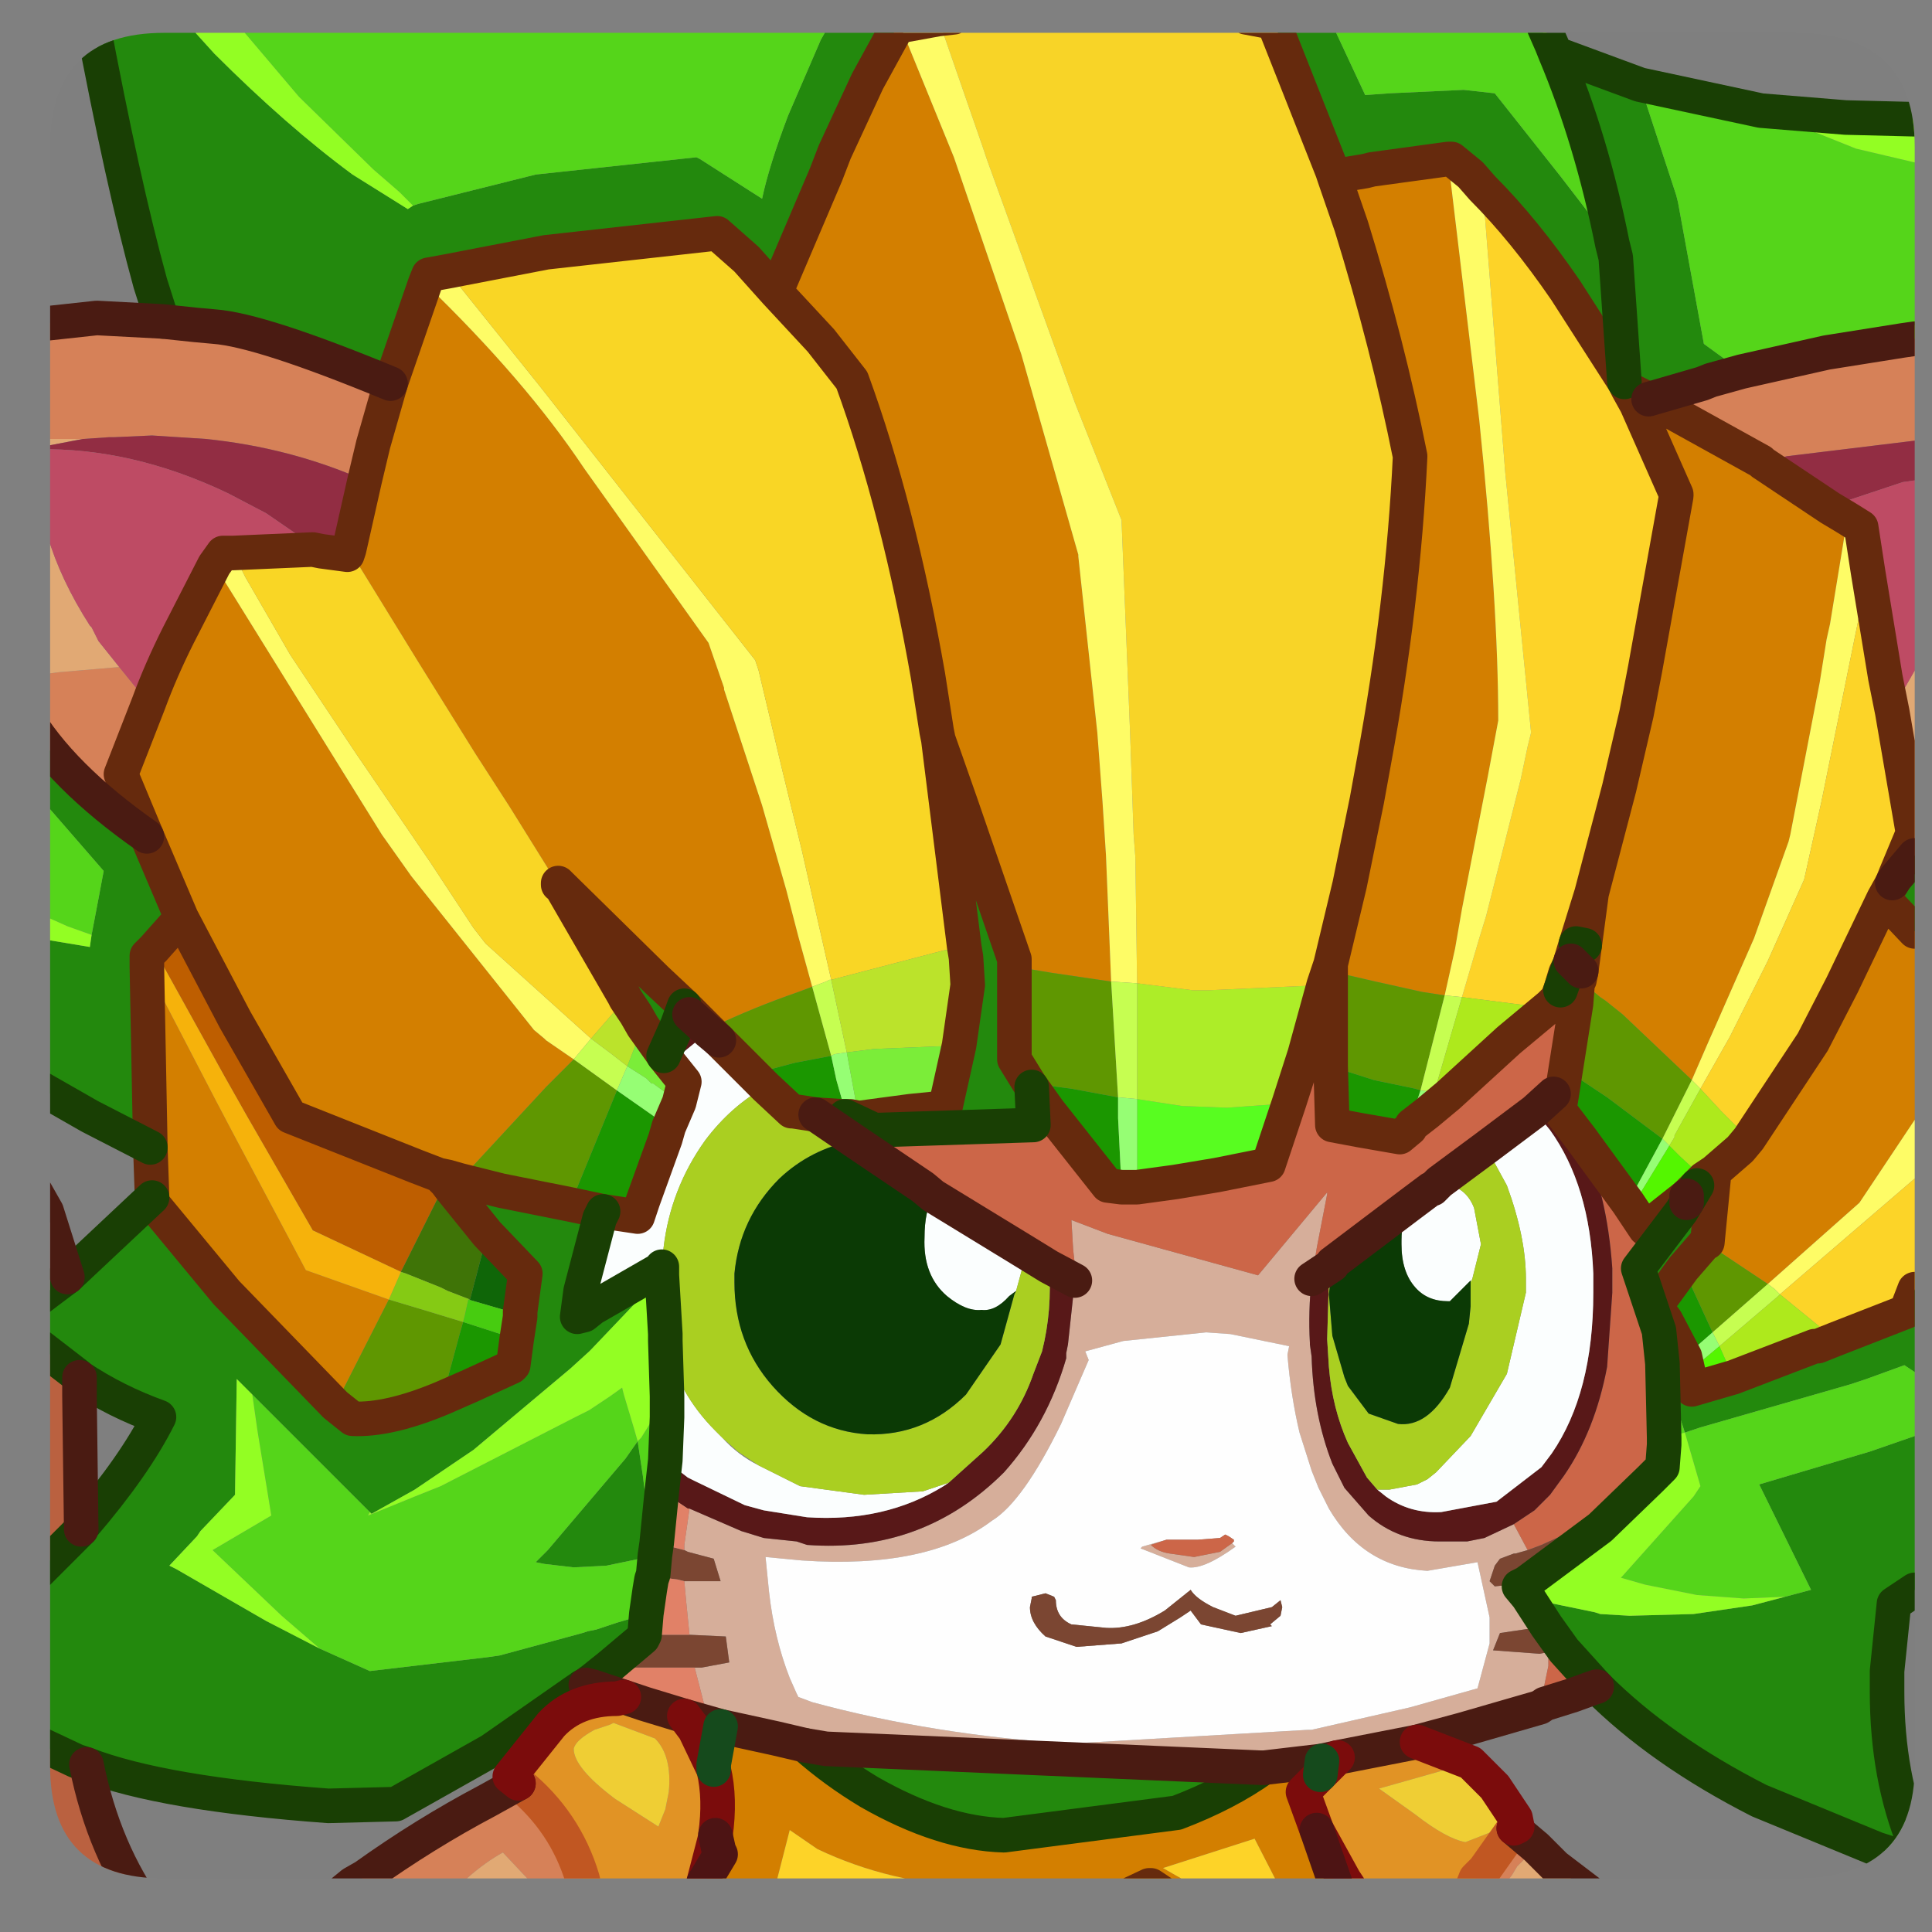 <?xml version="1.0" encoding="UTF-8" standalone="no"?>
<svg xmlns:ffdec="https://www.free-decompiler.com/flash" xmlns:xlink="http://www.w3.org/1999/xlink" ffdec:objectType="frame" height="55.9px" width="55.9px" xmlns="http://www.w3.org/2000/svg">
  <rect width="100%" height="100%" fill="#808080" stroke="none"/>
  <g transform="matrix(1.0, 0.0, 0.0, 1.0, 1.45, 0.95)">
    <clipPath id="clipPath0" transform="matrix(1.0, 0.0, 0.0, 1.0, 0.0, 0.0)">
      <path d="M50.5 0.0 Q53.95 0.0 53.95 3.3 L53.95 50.15 Q53.95 53.4 50.5 53.4 L3.3 53.4 Q0.0 53.4 0.0 50.15 L0.0 3.3 Q0.0 0.0 3.3 0.0 L50.5 0.0" fill="#000000" fill-rule="evenodd" stroke="none"/>
    </clipPath>
    <g clip-path="url(#clipPath0)">
      <use ffdec:characterId="2" height="55.9" transform="matrix(1.0, 0.0, 0.0, 1.0, -1.45, -0.95)" width="55.9" xlink:href="#shape1"/>
    </g>
    <use ffdec:characterId="3" height="53.4" transform="matrix(1.0, 0.0, 0.0, 1.0, 0.0, 0.0)" width="53.95" xlink:href="#shape2"/>
  </g>
  <defs>
    <g id="shape1" transform="matrix(1.0, 0.0, 0.0, 1.0, 1.45, 0.95)">
      <path d="M1.05 50.1 Q1.55 52.6 2.9 54.45 L0.7 54.45 Q0.05 53.4 -0.3 52.2 L-0.95 49.2 0.75 50.0 1.05 50.1 M-0.95 45.15 L-0.95 37.5 0.8 38.85 0.85 38.9 0.85 39.45 0.9 43.3 -0.95 45.15 M-0.95 37.1 L-0.95 36.2 -0.1 36.45 -0.95 37.1" fill="#bb6140" fill-rule="evenodd" stroke="none"/>
      <path d="M0.7 54.45 L-0.7 54.45 -0.95 54.0 -0.95 49.2 -0.3 52.2 Q0.05 53.4 0.7 54.45" fill="#983c2b" fill-rule="evenodd" stroke="none"/>
      <path d="M43.1 48.45 L40.85 49.1 39.55 49.45 37.25 49.9 36.8 50.0 35.1 50.2 22.45 49.65 21.85 49.55 21.0 49.35 19.4 49.0 19.05 48.9 19.05 48.85 18.65 47.3 18.85 47.3 19.65 47.15 19.55 46.4 18.5 46.35 18.4 45.35 18.35 44.8 19.4 44.8 19.2 44.15 18.45 43.95 18.35 43.9 18.35 43.75 18.5 42.7 20.0 43.35 20.65 43.55 21.6 43.65 21.9 43.75 Q25.25 44.0 27.6 41.65 28.85 40.25 29.4 38.35 L29.4 38.2 29.45 37.95 29.65 36.1 29.65 35.65 29.6 35.2 29.55 34.35 30.6 34.75 34.95 35.95 36.95 33.55 36.95 33.6 36.65 35.15 36.5 36.05 Q36.4 37.0 36.45 37.9 L36.45 37.95 36.5 38.3 Q36.55 40.0 37.1 41.4 L37.45 42.1 38.15 42.9 Q39.0 43.65 40.2 43.65 L41.0 43.65 41.5 43.55 42.35 43.15 42.75 43.9 42.4 44.0 42.35 44.0 41.95 44.15 41.8 44.35 41.65 44.8 41.8 44.95 42.7 44.85 42.5 44.95 42.75 45.25 43.3 46.1 41.95 46.3 41.75 46.8 43.1 46.9 43.35 46.85 43.35 47.25 43.1 48.45 M-0.95 36.2 L-0.95 32.6 -0.1 34.1 0.5 36.0 -0.1 36.45 -0.95 36.2 M41.65 45.85 L41.3 44.25 39.85 44.5 Q38.0 44.4 37.0 42.7 L36.7 42.1 36.5 41.6 36.15 40.5 Q35.9 39.45 35.8 38.25 L35.85 38.0 34.15 37.65 33.45 37.6 31.05 37.85 29.95 38.15 30.05 38.4 29.25 40.25 Q28.15 42.5 27.25 43.05 25.4 44.45 21.75 44.2 L20.7 44.1 20.8 45.1 Q20.95 46.45 21.4 47.6 L21.6 48.05 21.65 48.15 22.05 48.3 Q25.55 49.25 29.5 49.5 L36.4 49.1 36.5 49.1 39.35 48.45 41.3 47.9 41.65 46.6 41.65 45.85 M32.3 43.6 L31.85 43.75 Q32.05 43.95 32.4 44.0 L33.1 44.1 33.85 43.95 34.2 43.7 34.3 43.8 Q33.4 44.45 32.95 44.4 L31.55 43.85 31.6 43.8 32.3 43.6" fill="#d7af9b" fill-rule="evenodd" stroke="none"/>
      <path d="M1.2 -0.45 L3.8 -0.45 4.75 0.6 Q6.85 2.7 8.75 4.1 L10.35 5.1 10.5 5.0 10.65 4.95 14.05 4.1 18.7 3.6 18.8 3.65 20.6 4.8 Q20.8 3.85 21.35 2.4 L22.3 0.2 22.5 -0.15 22.35 -0.45 26.15 -0.45 25.7 -0.4 24.6 -0.2 24.5 -0.15 23.65 1.4 22.7 3.45 22.45 4.1 21.0 7.5 20.15 6.55 19.3 5.8 14.35 6.35 11.5 6.9 10.95 7.0 10.85 7.25 9.85 10.15 Q6.1 8.6 4.75 8.5 L4.2 8.45 3.25 8.35 2.9 7.25 Q2.1 4.35 1.2 -0.45 M37.15 4.15 L37.1 4.0 35.4 -0.3 34.6 -0.45 37.0 -0.45 38.05 1.8 38.75 1.75 40.9 1.65 41.8 1.75 43.7 4.15 45.2 6.1 45.3 6.5 45.55 10.1 45.3 6.5 45.2 6.1 Q44.6 3.1 43.55 0.6 L43.65 0.65 43.7 0.65 46.0 1.5 47.05 4.7 47.1 4.9 47.85 9.0 48.95 9.8 48.05 10.05 47.8 10.15 46.25 10.6 45.65 10.3 45.55 10.1 43.85 7.45 Q42.65 5.7 41.45 4.5 L41.1 4.1 40.55 3.65 40.45 3.65 38.25 3.95 38.05 4.0 37.15 4.15 M53.95 23.8 L53.95 26.0 53.05 25.05 53.3 24.6 53.4 24.45 53.95 23.8 M53.95 36.35 L53.95 38.75 53.65 38.55 52.55 38.95 52.1 39.1 47.75 40.35 47.3 40.5 46.65 38.5 46.55 37.55 45.95 35.75 47.2 34.1 47.35 33.85 47.65 33.35 47.85 33.15 48.15 32.95 47.95 35.0 47.9 35.0 47.25 35.75 46.45 36.85 46.75 37.25 47.3 38.3 47.4 38.75 47.5 39.25 48.7 38.9 51.05 38.0 51.15 38.0 51.65 37.8 53.7 37.0 53.95 36.35 M53.95 40.6 L53.95 45.05 53.35 45.45 53.15 47.4 53.15 48.0 Q53.15 50.45 53.95 52.4 L53.95 52.9 52.85 52.55 49.45 51.15 Q46.6 49.7 44.75 47.85 L43.8 46.8 43.3 46.1 42.75 45.25 43.2 45.4 43.25 45.4 44.7 45.7 44.85 45.75 45.7 45.8 47.55 45.75 49.25 45.5 50.2 45.25 50.95 45.05 49.45 42.0 52.65 41.05 53.95 40.6 M15.5 47.8 L15.4 47.85 12.75 49.7 10.0 51.25 8.05 51.3 Q3.25 50.95 1.05 50.1 L0.75 50.0 -0.95 49.2 -0.95 45.15 0.9 43.3 0.95 43.2 Q2.45 41.45 3.15 40.05 1.9 39.6 0.85 38.9 L0.8 38.85 -0.95 37.5 -0.95 37.1 -0.1 36.45 0.5 36.0 2.95 33.7 2.95 33.85 5.1 36.45 8.25 39.7 8.75 40.1 Q9.8 40.15 11.35 39.5 L12.15 39.15 13.35 38.6 13.4 38.55 13.5 37.8 13.6 37.15 13.6 37.1 13.6 37.0 13.75 35.9 12.65 34.75 11.6 33.45 11.45 33.25 11.25 33.05 11.5 33.1 11.85 33.2 13.05 33.5 15.05 33.9 16.0 34.1 15.9 34.3 15.35 36.4 15.25 37.15 15.45 37.1 15.7 36.9 17.7 35.75 17.7 35.7 17.7 35.95 17.65 36.0 15.65 38.1 15.6 38.15 15.05 38.65 12.25 41.0 10.55 42.15 9.3 42.85 9.25 42.8 5.85 39.4 5.4 38.95 5.35 42.3 4.35 43.35 4.25 43.5 3.45 44.35 3.65 44.45 6.25 45.95 7.8 46.75 9.25 47.4 12.65 47.0 13.0 46.95 15.4 46.3 15.55 46.25 15.8 46.2 16.4 46.0 17.25 45.75 17.2 46.35 17.15 46.45 16.2 47.25 15.7 47.65 15.5 47.8 M2.9 32.25 L1.15 31.35 -0.95 30.15 -0.95 26.1 1.15 26.45 1.2 26.1 1.4 25.05 1.55 24.25 -0.1 22.35 -0.95 21.05 -0.95 19.9 -0.75 19.7 Q0.3 21.5 2.8 23.25 L3.8 25.6 3.0 26.5 2.8 26.7 2.8 27.05 2.9 32.25 M44.6 24.9 L44.4 26.4 44.15 26.35 44.6 24.9 M28.4 30.5 L28.45 31.6 23.85 31.75 23.0 31.35 23.05 31.35 23.15 31.35 23.4 31.4 24.9 31.2 25.9 31.1 26.3 29.3 26.55 27.55 26.5 26.75 26.45 26.45 25.7 20.45 26.35 22.3 27.9 26.8 27.9 26.85 27.9 27.05 27.9 29.7 28.3 30.35 28.4 30.5 M14.7 24.65 L14.7 24.6 14.75 24.65 17.55 27.4 18.35 28.15 18.15 28.7 17.75 29.6 17.65 29.45 17.15 28.75 16.95 28.4 16.65 27.95 16.6 27.85 14.75 24.65 14.7 24.65 M17.0 40.75 L17.15 41.75 17.25 42.55 17.3 43.65 17.3 44.1 16.1 44.35 15.15 44.4 14.3 44.3 14.05 44.25 14.4 43.9 16.65 41.25 17.0 40.75 M21.85 49.55 L22.45 49.65 35.1 50.2 Q34.05 50.95 32.6 51.5 L27.6 52.15 Q25.8 52.1 23.7 50.9 22.7 50.3 21.85 49.55" fill="#238a0d" fill-rule="evenodd" stroke="none"/>
      <path d="M9.85 10.15 L10.85 7.25 Q13.75 10.05 15.45 12.6 L19.05 17.65 19.5 18.95 19.5 19.0 20.6 22.35 21.3 24.8 21.65 26.15 22.05 27.6 21.65 27.75 Q20.35 28.2 19.2 28.75 L19.0 28.8 18.4 28.2 18.35 28.15 17.55 27.4 14.75 24.65 14.7 24.6 14.7 24.65 13.3 22.4 12.3 20.85 10.65 18.2 8.65 14.95 9.1 12.95 9.35 11.9 9.85 10.15 M21.0 7.5 L22.45 4.1 22.7 3.45 23.65 1.4 24.5 -0.15 24.6 -0.2 26.15 3.6 28.1 9.3 29.75 15.1 29.75 15.15 30.3 20.25 30.45 22.25 30.55 23.8 30.7 27.45 29.0 27.2 28.4 27.1 27.9 27.05 27.9 26.85 27.9 26.8 26.35 22.3 25.7 20.45 25.65 20.2 25.4 18.6 Q24.55 13.75 23.2 10.05 L22.3 8.9 21.0 7.5 M37.15 4.15 L38.05 4.0 38.25 3.95 40.45 3.65 40.5 4.1 41.35 11.2 Q41.9 16.55 41.9 19.9 L41.6 21.5 40.85 25.35 40.65 26.5 40.35 27.85 39.7 27.75 38.35 27.45 37.05 27.15 37.05 26.95 37.6 24.65 38.1 22.2 38.3 21.1 Q39.15 16.5 39.35 12.25 38.7 9.0 37.65 5.6 L37.15 4.15 M53.95 26.0 L53.95 31.45 53.65 31.9 52.35 33.85 49.7 36.2 47.9 35.0 47.95 35.0 48.15 32.95 48.9 32.3 49.15 32.0 51.0 29.2 51.85 27.55 53.05 25.05 53.95 26.0 M36.65 52.0 L37.5 54.45 35.95 54.45 35.8 54.1 34.85 52.25 32.2 53.1 32.55 53.3 Q33.25 53.7 33.7 53.9 L33.8 54.45 33.1 54.45 33.1 54.4 32.6 54.1 31.85 53.6 31.8 53.6 30.95 54.0 30.1 54.45 28.35 54.45 29.65 53.6 26.8 53.65 Q24.3 53.55 22.2 52.55 L21.4 52.0 20.9 53.95 20.8 54.45 18.5 54.45 18.5 54.4 18.9 53.55 18.95 53.45 19.4 52.7 19.35 52.6 19.25 52.15 Q19.4 51.1 19.2 50.25 L19.2 50.1 19.4 49.0 21.0 49.35 21.85 49.55 Q22.7 50.3 23.7 50.9 25.8 52.1 27.6 52.15 L32.6 51.5 Q34.05 50.95 35.1 50.2 L36.8 50.0 36.75 50.4 36.5 50.65 36.25 50.9 36.65 52.0 M2.95 33.7 L2.9 32.25 2.8 27.05 4.8 30.9 5.3 31.85 7.4 35.8 9.8 36.65 8.25 39.7 5.1 36.45 2.95 33.85 2.95 33.7 M46.25 10.6 L49.5 12.4 49.55 12.45 51.5 13.75 52.0 14.05 51.5 17.1 51.4 17.55 51.2 18.8 50.35 23.2 50.3 23.4 49.3 26.2 48.2 28.7 48.0 29.15 47.5 30.3 47.45 30.25 45.5 28.4 45.0 28.0 44.85 27.9 44.25 27.4 44.3 27.15 44.4 26.4 44.6 24.9 45.4 21.85 45.9 19.7 46.15 18.4 47.05 13.4 47.05 13.35 45.9 10.75 45.65 10.3 46.25 10.6 M2.85 19.4 Q3.2 18.45 3.7 17.45 L4.75 15.4 5.1 15.95 8.45 21.35 9.6 23.2 10.45 24.4 14.0 28.85 14.3 29.1 14.35 29.15 15.15 29.7 14.35 30.5 11.85 33.2 11.5 33.1 11.25 33.05 10.6 32.8 6.95 31.35 5.35 28.55 3.8 25.6 2.8 23.25 2.05 21.45 2.85 19.4" fill="#d48000" fill-rule="evenodd" stroke="none"/>
      <path d="M33.1 54.45 L30.1 54.45 30.95 54.0 31.8 53.6 31.85 53.6 32.6 54.1 33.1 54.4 33.1 54.45 M41.65 45.85 L41.65 46.6 41.3 47.9 39.35 48.45 36.5 49.1 36.4 49.1 29.5 49.5 Q25.55 49.25 22.05 48.3 L21.65 48.15 21.6 48.05 21.4 47.6 Q20.95 46.45 20.8 45.1 L20.7 44.1 21.75 44.2 Q25.4 44.45 27.25 43.05 28.15 42.5 29.25 40.25 L30.05 38.4 29.95 38.15 31.05 37.85 33.45 37.6 34.15 37.65 35.85 38.0 35.8 38.25 Q35.9 39.45 36.15 40.5 L36.5 41.6 36.7 42.1 37.0 42.7 Q38.0 44.4 39.85 44.5 L41.3 44.25 41.65 45.85 M28.4 45.3 L28.35 45.55 Q28.35 46.0 28.8 46.4 L29.7 46.7 31.0 46.6 32.05 46.25 32.7 45.85 32.85 45.75 33.0 45.65 33.3 46.05 34.45 46.3 35.35 46.1 35.3 46.05 35.6 45.8 35.65 45.55 35.6 45.35 35.35 45.55 34.3 45.8 33.65 45.55 Q33.15 45.3 33.0 45.05 L32.25 45.65 Q31.35 46.2 30.55 46.15 L29.55 46.05 Q29.1 45.85 29.1 45.35 L29.05 45.25 28.8 45.15 28.4 45.25 28.4 45.3 M34.2 43.7 L34.25 43.65 34.25 43.6 34.1 43.5 34.0 43.45 33.85 43.55 33.2 43.6 32.3 43.6 31.6 43.8 31.55 43.85 32.95 44.4 Q33.4 44.45 34.3 43.8 L34.2 43.7" fill="#ffffff" fill-rule="evenodd" stroke="none"/>
      <path d="M41.45 4.5 Q42.65 5.7 43.85 7.45 L45.55 10.1 45.65 10.3 45.9 10.75 47.05 13.35 47.05 13.4 46.15 18.4 45.9 19.7 45.4 21.85 44.6 24.9 44.15 26.35 44.0 26.85 43.95 27.0 43.85 27.2 43.7 27.7 43.6 27.95 43.4 28.15 42.8 28.15 40.85 27.9 41.35 26.2 41.55 25.55 42.55 21.6 42.75 20.65 42.85 20.25 42.1 12.7 41.45 4.5 M35.95 54.45 L33.8 54.45 33.7 53.9 Q33.25 53.7 32.55 53.3 L32.2 53.1 34.85 52.25 35.8 54.1 35.95 54.45 M28.35 54.45 L20.8 54.45 20.9 53.95 21.4 52.0 22.2 52.55 Q24.3 53.55 26.8 53.65 L29.65 53.6 28.35 54.45" fill="#fed428" fill-rule="evenodd" stroke="none"/>
      <path d="M39.55 49.45 L41.1 50.05 38.45 50.8 39.5 51.55 Q40.4 52.25 40.95 52.35 L42.1 51.9 42.4 51.65 42.45 51.9 42.35 51.95 41.5 53.15 41.25 53.4 41.15 53.65 40.45 54.45 38.1 54.45 37.65 53.75 37.45 53.45 36.65 52.0 36.25 50.9 36.5 50.65 36.75 50.4 37.05 50.1 37.25 49.9 39.55 49.45 M18.5 54.4 L18.45 54.45 15.65 54.45 15.4 53.4 Q14.9 51.75 13.55 50.65 L13.3 50.45 14.5 48.95 Q15.2 48.2 16.4 48.2 L16.6 48.15 17.2 48.35 18.35 48.7 18.65 49.1 19.2 50.25 Q19.4 51.1 19.25 52.15 L19.25 52.2 18.9 53.55 18.5 54.4 M15.75 49.1 Q15.2 49.4 15.15 49.65 15.15 50.2 16.35 51.1 L17.6 51.9 17.8 51.4 17.9 50.9 Q18.0 49.85 17.5 49.35 L16.3 48.9 16.2 48.95 15.75 49.1" fill="#e29425" fill-rule="evenodd" stroke="none"/>
      <path d="M41.1 50.05 L41.8 50.75 42.4 51.65 42.1 51.9 40.95 52.35 Q40.4 52.25 39.5 51.55 L38.45 50.8 41.1 50.05 M15.75 49.1 L16.2 48.95 16.3 48.9 17.5 49.35 Q18.0 49.85 17.9 50.9 L17.8 51.4 17.6 51.9 16.35 51.1 Q15.15 50.2 15.15 49.65 15.2 49.4 15.75 49.1" fill="#f0cf34" fill-rule="evenodd" stroke="none"/>
      <path d="M3.25 8.35 L4.2 8.45 4.75 8.5 Q6.1 8.6 9.85 10.15 L9.35 11.9 9.1 12.95 Q6.95 12.0 4.5 11.75 L2.95 11.65 1.85 11.7 1.7 11.7 0.95 11.75 -0.95 11.75 -0.95 8.5 1.35 8.25 3.25 8.35 M53.95 8.85 L53.95 11.8 50.25 12.25 49.55 12.45 49.5 12.4 46.25 10.6 47.8 10.15 48.05 10.05 48.95 9.8 51.4 9.25 53.6 8.9 53.95 8.85 M42.35 51.95 L43.0 52.5 42.45 53.05 42.3 53.3 41.6 54.2 41.85 54.45 40.45 54.45 41.15 53.65 41.25 53.4 41.5 53.15 42.35 51.95 M15.65 54.45 L14.45 54.45 13.9 53.5 13.1 52.65 Q12.1 53.2 11.05 54.45 L7.65 54.45 8.75 53.55 9.1 53.35 Q10.85 52.1 12.65 51.15 L13.55 50.65 Q14.9 51.75 15.4 53.4 L15.65 54.45 M-0.95 19.5 L-0.95 18.7 -0.5 18.6 0.25 18.5 2.0 18.35 2.85 19.4 2.05 21.45 2.8 23.25 Q0.3 21.5 -0.75 19.7 L-0.8 19.65 -0.95 19.5 M53.3 24.6 L53.4 24.35 53.4 24.45 53.3 24.6" fill="#d78258" fill-rule="evenodd" stroke="none"/>
      <path d="M53.95 18.45 L53.95 23.8 53.4 24.45 53.4 24.35 53.9 23.15 53.3 19.65 53.55 19.15 53.95 18.45 M43.0 52.5 L43.55 53.05 44.6 53.85 45.15 54.45 41.85 54.45 41.6 54.2 42.3 53.3 42.45 53.05 43.0 52.5 M14.45 54.45 L11.05 54.45 Q12.1 53.2 13.1 52.65 L13.9 53.5 14.45 54.45 M-0.95 18.7 L-0.95 11.75 0.95 11.75 -0.35 12.0 -0.35 12.05 Q-0.55 14.5 1.15 17.15 L1.2 17.2 1.25 17.3 1.4 17.6 2.0 18.35 0.25 18.5 -0.5 18.6 -0.95 18.7" fill="#e2aa74" fill-rule="evenodd" stroke="none"/>
      <path d="M35.85 30.95 L35.25 32.75 33.75 33.05 32.55 33.25 31.45 33.4 31.45 30.85 32.75 31.05 34.05 31.1 35.45 31.0 35.85 30.95" fill="#58fe20" fill-rule="evenodd" stroke="none"/>
      <path d="M44.25 27.4 L44.85 27.9 45.0 28.0 45.5 28.4 47.45 30.25 47.5 30.3 46.85 31.6 46.65 32.0 45.05 30.8 43.85 30.0 44.15 28.1 44.2 27.45 44.25 27.4 M47.25 35.75 L47.9 35.0 49.7 36.2 48.1 37.6 47.25 35.75 M37.05 29.9 L37.05 27.15 38.35 27.45 39.7 27.75 40.35 27.85 39.65 30.6 39.5 30.55 38.3 30.3 37.05 29.9 M27.9 27.05 L28.4 27.1 29.0 27.2 30.7 27.45 30.9 30.8 29.55 30.55 28.4 30.4 28.3 30.35 27.9 29.7 27.9 27.05 M19.0 28.8 L19.2 28.75 Q20.35 28.2 21.65 27.75 L22.05 27.6 22.6 29.6 21.55 29.8 20.8 30.0 20.5 30.05 20.3 30.1 19.35 29.15 19.0 28.8 M11.85 33.2 L14.35 30.5 15.15 29.7 16.4 30.6 15.05 33.9 13.05 33.5 11.85 33.2 M11.35 39.5 Q9.8 40.15 8.75 40.1 L8.25 39.7 9.8 36.65 10.8 36.95 11.95 37.3 11.85 37.65 11.35 39.5" fill="#5f9801" fill-rule="evenodd" stroke="none"/>
      <path d="M36.85 27.55 L36.3 29.55 35.85 30.95 35.45 31.0 34.05 31.1 32.75 31.05 31.45 30.85 31.45 27.5 33.05 27.7 33.55 27.7 36.85 27.55" fill="#aeee28" fill-rule="evenodd" stroke="none"/>
      <path d="M25.7 -0.4 L26.15 -0.45 34.6 -0.45 35.4 -0.3 37.1 4.0 37.15 4.15 37.65 5.6 Q38.7 9.0 39.35 12.25 39.15 16.5 38.3 21.1 L38.1 22.2 37.6 24.65 37.05 26.95 37.0 27.1 36.85 27.55 33.55 27.7 33.05 27.7 31.45 27.5 31.4 23.85 31.35 23.2 31.25 20.3 31.0 14.1 29.65 10.7 27.1 3.65 27.0 3.35 25.7 -0.4" fill="#f9d527" fill-rule="evenodd" stroke="none"/>
      <path d="M47.3 38.3 L46.75 37.25 46.45 36.85 47.25 35.75 48.1 37.6 47.3 38.3 M39.35 31.7 L39.05 31.95 37.9 31.75 37.1 31.6 37.05 29.9 38.3 30.3 39.5 30.55 39.65 30.6 39.4 31.35 39.35 31.7 M31.0 33.4 L30.6 33.35 28.9 31.2 28.4 30.5 28.3 30.35 28.4 30.4 29.55 30.55 30.9 30.8 30.9 31.4 31.0 33.4 M23.0 31.35 L22.9 31.35 22.15 31.3 21.5 31.2 21.45 31.2 20.7 30.5 20.3 30.1 20.5 30.05 20.8 30.0 21.55 29.8 22.6 29.6 22.75 30.3 23.05 31.35 23.0 31.35 M43.7 30.95 L43.85 30.0 45.05 30.8 46.65 32.0 45.65 33.85 44.7 32.55 44.3 32.0 43.65 31.15 43.7 30.95 M15.05 33.9 L16.4 30.6 17.9 31.65 17.8 32.0 17.15 33.8 17.0 34.25 16.0 34.1 15.05 33.9 M13.5 37.8 L13.4 38.55 13.35 38.6 12.15 39.15 11.35 39.5 11.85 37.65 11.95 37.3 13.5 37.8" fill="#1b9800" fill-rule="evenodd" stroke="none"/>
      <path d="M22.35 -0.45 L22.5 -0.15 22.3 0.2 21.35 2.4 Q20.8 3.85 20.6 4.8 L18.8 3.65 18.7 3.6 14.05 4.1 10.65 4.95 10.5 5.0 10.1 4.6 9.35 3.95 7.2 1.85 5.25 -0.45 22.35 -0.45 M45.2 6.1 L43.7 4.15 41.8 1.75 40.9 1.65 38.75 1.75 38.05 1.8 37.0 -0.45 42.85 -0.45 43.45 0.35 43.55 0.6 Q44.6 3.1 45.2 6.1 M49.5 2.25 L52.25 3.35 53.95 3.75 53.95 8.45 53.6 8.9 51.4 9.25 48.95 9.8 47.85 9.0 47.1 4.9 47.05 4.7 46.0 1.5 49.5 2.25 M53.95 38.75 L53.95 40.6 52.65 41.05 49.45 42.0 50.95 45.05 50.2 45.25 49.0 45.3 47.65 45.2 46.15 44.9 45.45 44.7 47.55 42.35 47.75 42.05 47.3 40.5 46.7 40.65 46.65 38.5 47.3 40.5 47.75 40.35 52.1 39.1 52.55 38.95 53.65 38.55 53.95 38.75 M-0.95 25.2 L-0.95 21.05 -0.1 22.35 1.55 24.25 1.4 25.05 1.2 26.1 0.5 25.85 -0.95 25.2 M-0.95 19.9 L-0.95 19.5 -0.8 19.65 -0.75 19.7 -0.95 19.9 M9.25 42.8 L9.2 42.9 10.55 42.35 11.3 42.05 15.2 40.05 15.6 39.85 16.2 39.45 16.55 39.2 16.6 39.4 16.9 40.4 17.0 40.75 17.1 40.65 17.85 39.45 17.85 40.05 17.8 41.3 17.7 42.2 17.55 43.7 17.5 44.05 17.45 44.6 17.4 44.75 17.35 45.05 17.25 45.75 16.4 46.0 15.8 46.2 15.55 46.25 15.4 46.3 13.0 46.95 12.65 47.0 9.25 47.4 7.8 46.75 6.7 45.8 4.7 43.9 6.4 42.9 6.0 40.45 5.85 39.4 9.25 42.8 M17.0 40.75 L16.65 41.25 14.4 43.9 14.05 44.25 14.3 44.3 15.15 44.4 16.1 44.35 17.3 44.1 17.3 43.65 17.25 42.55 17.15 41.75 17.0 40.75" fill="#55d61a" fill-rule="evenodd" stroke="none"/>
      <path d="M44.75 47.85 L44.6 47.9 44.05 48.1 43.25 48.35 43.1 48.45 43.35 47.25 43.35 46.85 43.6 46.85 43.8 46.8 44.75 47.85 M15.7 47.85 L15.5 47.8 15.7 47.65 15.7 47.85 M44.3 27.15 L44.25 27.4 44.2 27.45 44.15 28.1 43.85 30.0 43.7 30.95 43.5 30.7 42.95 31.2 41.55 32.25 40.2 33.25 40.05 33.4 40.0 33.45 39.95 33.45 39.35 33.9 37.1 35.6 37.1 35.65 36.5 36.05 36.65 35.15 36.95 33.6 36.95 33.55 34.95 35.95 30.6 34.75 29.55 34.35 29.6 35.2 29.65 35.65 29.65 36.1 28.9 35.7 28.25 35.3 25.55 33.65 25.25 33.4 23.25 32.05 22.15 31.3 22.9 31.35 23.0 31.35 23.85 31.75 28.45 31.6 28.4 30.5 28.9 31.2 30.6 33.35 31.0 33.4 31.15 33.4 31.45 33.4 32.55 33.25 33.75 33.05 35.25 32.75 35.85 30.95 36.3 29.55 36.85 27.55 37.0 27.1 37.05 26.95 37.05 27.15 37.05 29.9 37.1 31.6 37.9 31.75 39.05 31.95 39.35 31.7 39.4 31.6 39.85 31.25 40.45 30.75 39.85 31.25 40.05 30.65 40.45 30.75 42.2 29.15 43.4 28.15 43.6 27.95 43.7 27.7 43.85 27.2 43.95 27.0 44.0 26.85 44.3 27.15 M47.35 33.85 L47.2 34.1 45.95 35.75 46.55 37.55 46.65 38.5 46.7 40.65 46.7 40.85 46.65 41.5 46.3 41.85 44.85 43.25 44.8 43.05 43.7 43.5 43.15 43.75 42.75 43.9 42.35 43.15 42.95 42.75 43.4 42.3 43.8 41.75 Q44.7 40.45 45.05 38.6 L45.2 36.45 45.2 35.75 Q45.05 33.55 44.3 32.0 L44.7 32.55 45.65 33.85 45.75 34.0 46.15 34.6 47.35 33.65 47.35 33.85 M43.7 27.7 L43.95 27.0 43.7 27.7 M18.35 28.15 L18.4 28.2 19.0 28.8 19.35 29.15 19.05 28.9 18.5 28.4 18.15 28.7 18.35 28.15 M32.3 43.6 L33.2 43.6 33.85 43.55 34.0 43.45 34.1 43.5 34.25 43.6 34.25 43.65 34.2 43.7 33.85 43.95 33.1 44.1 32.4 44.0 Q32.05 43.95 31.85 43.75 L32.3 43.6" fill="#cd6648" fill-rule="evenodd" stroke="none"/>
      <path d="M28.9 35.7 L29.65 36.1 29.45 37.95 29.4 38.2 29.4 38.35 Q28.85 40.25 27.6 41.65 25.25 44.0 21.9 43.75 L21.6 43.65 20.65 43.55 20.0 43.35 18.5 42.7 18.45 42.7 18.0 42.4 17.7 42.2 17.8 41.3 18.45 41.8 18.65 41.9 20.1 42.6 20.65 42.75 21.9 42.95 Q24.15 43.1 25.85 42.05 L26.0 41.95 27.0 41.05 Q28.0 40.1 28.45 38.8 L28.7 38.15 Q29.0 36.95 28.9 35.7 M36.5 36.05 L37.1 35.65 37.0 36.1 36.95 37.8 37.0 38.6 Q37.1 39.8 37.55 40.8 L38.1 41.8 38.4 42.15 38.65 42.35 Q39.35 42.85 40.25 42.8 L41.85 42.5 43.15 41.5 43.45 41.1 Q44.65 39.35 44.65 36.45 L44.65 35.9 Q44.55 33.35 43.4 31.75 L42.95 31.2 43.5 30.7 43.7 30.95 43.65 31.15 44.3 32.0 Q45.05 33.55 45.2 35.75 L45.2 36.45 45.05 38.6 Q44.7 40.45 43.8 41.75 L43.4 42.3 42.95 42.75 42.35 43.15 41.5 43.55 41.0 43.65 40.2 43.65 Q39.0 43.65 38.15 42.9 L37.45 42.1 37.1 41.4 Q36.55 40.0 36.5 38.3 L36.45 37.95 36.45 37.9 Q36.4 37.0 36.5 36.05 M17.95 29.85 L17.75 29.6 18.15 28.7 18.5 28.4 19.05 28.9 17.95 29.8 17.95 29.85 M15.35 36.4 L15.45 37.1 15.25 37.15 15.35 36.4" fill="#581818" fill-rule="evenodd" stroke="none"/>
      <path d="M25.55 33.65 L28.25 35.3 27.95 36.4 27.75 36.55 Q27.35 37.0 26.95 36.95 26.5 37.0 25.95 36.55 25.25 35.95 25.3 34.85 25.3 34.1 25.55 33.65 M39.35 33.9 L39.95 33.45 40.0 33.45 40.05 33.4 40.25 33.35 40.3 33.35 40.25 33.3 Q40.95 33.35 41.2 34.0 L41.4 35.05 41.15 36.05 41.1 36.15 41.1 36.1 41.05 36.15 40.5 36.7 40.45 36.7 Q39.85 36.7 39.5 36.3 39.1 35.85 39.1 35.05 L39.1 34.95 Q39.1 34.3 39.35 33.9 L39.75 33.6 39.95 33.45 39.75 33.6 39.35 33.9 M41.55 32.25 L42.95 31.2 43.4 31.75 Q44.55 33.35 44.65 35.9 L44.65 36.45 Q44.65 39.35 43.45 41.1 L43.15 41.5 41.85 42.5 40.25 42.8 Q39.35 42.85 38.65 42.35 L38.4 42.15 38.75 42.15 39.55 42.0 39.75 41.9 39.85 41.85 40.1 41.65 41.1 40.6 42.15 38.8 42.7 36.45 42.7 36.05 Q42.7 34.85 42.15 33.35 L41.55 32.25 M18.2 30.95 L18.35 30.35 17.95 29.85 17.95 29.8 19.05 28.9 19.35 29.15 20.3 30.1 20.7 30.5 Q19.7 31.05 18.95 32.05 17.95 33.45 17.75 35.15 L17.7 35.75 15.7 36.9 15.45 37.1 15.35 36.4 15.9 34.3 16.0 34.1 17.0 34.25 17.15 33.8 17.8 32.0 17.9 31.65 18.2 30.95 M17.8 37.85 Q18.15 39.35 19.25 40.45 L19.3 40.5 19.45 40.65 Q19.9 41.15 20.5 41.45 L21.7 42.05 23.55 42.3 25.25 42.2 26.0 41.95 25.85 42.05 Q24.15 43.1 21.9 42.95 L20.65 42.75 20.1 42.6 18.65 41.9 18.45 41.8 17.8 41.3 17.85 40.05 17.85 39.45 17.8 37.85" fill="#fcffff" fill-rule="evenodd" stroke="none"/>
      <path d="M22.15 31.3 L23.25 32.05 Q22.0 32.3 21.1 33.15 19.95 34.3 19.8 35.9 L19.8 36.15 Q19.8 37.9 20.9 39.15 22.05 40.45 23.65 40.55 25.3 40.6 26.5 39.4 L27.5 37.95 27.9 36.5 27.95 36.4 28.25 35.3 28.9 35.7 Q29.0 36.95 28.7 38.15 L28.45 38.8 Q28.0 40.1 27.0 41.05 L26.0 41.95 25.25 42.2 23.55 42.3 21.7 42.05 20.5 41.45 19.9 41.05 19.45 40.65 19.3 40.5 19.25 40.45 Q18.15 39.35 17.8 37.85 L17.8 37.65 17.7 35.95 17.7 35.7 17.7 35.75 17.75 35.15 Q17.95 33.45 18.95 32.05 19.7 31.05 20.7 30.5 L21.45 31.2 21.5 31.2 22.15 31.3 M40.2 33.25 L41.55 32.25 42.15 33.35 Q42.7 34.85 42.7 36.05 L42.7 36.45 42.15 38.8 41.1 40.6 40.1 41.65 39.85 41.85 39.75 41.9 39.55 42.0 38.75 42.15 38.4 42.15 38.1 41.8 37.55 40.8 Q37.1 39.8 37.0 38.6 L36.95 37.8 37.0 36.1 37.1 35.65 37.0 36.5 37.1 37.7 37.45 38.9 37.55 39.15 38.15 39.95 39.0 40.25 Q39.85 40.35 40.5 39.2 L41.05 37.35 41.1 36.85 41.1 36.6 41.1 36.15 41.15 36.05 41.4 35.05 41.2 34.0 Q40.95 33.35 40.25 33.3 L40.2 33.25" fill="#abd021" fill-rule="evenodd" stroke="none"/>
      <path d="M23.25 32.05 L25.25 33.4 25.55 33.65 Q25.3 34.1 25.3 34.85 25.25 35.95 25.95 36.55 26.5 37.0 26.95 36.95 27.35 37.0 27.75 36.55 L27.95 36.4 27.9 36.5 27.5 37.95 26.5 39.4 Q25.3 40.6 23.65 40.55 22.05 40.45 20.9 39.15 19.8 37.9 19.8 36.15 L19.8 35.9 Q19.95 34.3 21.1 33.15 22.0 32.3 23.25 32.05 M37.1 35.65 L37.1 35.6 39.35 33.9 Q39.1 34.3 39.1 34.95 L39.1 35.05 Q39.1 35.85 39.5 36.3 39.85 36.7 40.45 36.7 L40.5 36.7 41.05 36.15 41.1 36.1 41.1 36.15 41.1 36.6 41.1 36.85 41.05 37.35 40.5 39.2 Q39.85 40.35 39.0 40.25 L38.15 39.95 37.55 39.15 37.45 38.9 37.1 37.7 37.0 36.5 37.1 35.65 M40.05 33.4 L40.2 33.25 40.25 33.3 40.3 33.35 40.25 33.35 40.05 33.4" fill="#0b3a05" fill-rule="evenodd" stroke="none"/>
      <path d="M42.75 43.9 L43.15 43.75 43.7 43.5 44.8 43.05 44.85 43.25 42.7 44.85 41.8 44.95 41.65 44.8 41.8 44.35 41.95 44.15 42.35 44.0 42.4 44.0 42.75 43.9 M43.3 46.1 L43.8 46.8 43.6 46.85 43.35 46.85 43.1 46.9 41.75 46.8 41.95 46.3 43.3 46.1 M17.45 44.6 L17.5 44.05 17.55 43.7 17.7 43.75 17.75 43.75 18.35 43.9 18.45 43.95 19.2 44.15 19.4 44.8 18.35 44.8 18.15 44.75 17.75 44.7 17.45 44.6 M18.5 46.35 L19.55 46.4 19.65 47.15 18.85 47.3 18.65 47.3 18.5 47.3 17.05 47.3 16.9 47.3 16.2 47.25 17.15 46.45 17.2 46.35 18.5 46.35 M28.4 45.3 L28.4 45.25 28.8 45.15 29.05 45.25 29.1 45.35 Q29.1 45.85 29.55 46.05 L30.55 46.15 Q31.35 46.2 32.25 45.65 L33.0 45.05 Q33.15 45.3 33.65 45.55 L34.3 45.8 35.35 45.55 35.6 45.35 35.65 45.55 35.6 45.8 35.3 46.05 35.35 46.1 34.45 46.3 33.3 46.05 33.0 45.65 32.85 45.75 32.7 45.85 32.05 46.25 31.0 46.6 29.7 46.7 28.8 46.4 Q28.35 46.0 28.35 45.55 L28.4 45.3" fill="#7b4632" fill-rule="evenodd" stroke="none"/>
      <path d="M16.6 48.15 L15.7 47.85 15.7 47.65 16.2 47.25 16.9 47.3 17.05 47.3 18.5 47.3 18.65 47.3 19.05 48.85 19.05 48.9 18.35 48.7 17.2 48.35 16.6 48.15 M17.25 45.75 L17.35 45.05 17.4 44.75 17.45 44.6 17.75 44.7 18.15 44.75 18.35 44.8 18.4 45.35 18.5 46.35 17.2 46.35 17.25 45.75 M17.55 43.7 L17.7 42.2 18.0 42.4 18.45 42.7 18.5 42.7 18.35 43.75 18.35 43.9 17.75 43.75 17.7 43.75 17.55 43.7" fill="#e28267" fill-rule="evenodd" stroke="none"/>
      <path d="M10.5 5.0 L10.35 5.1 8.75 4.1 Q6.85 2.7 4.75 0.6 L3.8 -0.45 5.25 -0.45 7.2 1.85 9.35 3.95 10.1 4.6 10.5 5.0 M42.85 -0.45 L43.1 -0.45 43.45 0.35 42.85 -0.45 M53.95 2.5 L53.95 3.75 52.25 3.35 49.5 2.25 51.95 2.45 53.95 2.5 M53.95 8.45 L53.95 8.85 53.6 8.9 53.95 8.45 M-0.95 26.1 L-0.95 25.2 0.5 25.85 1.2 26.1 1.15 26.45 -0.95 26.1 M44.85 43.25 L46.3 41.85 46.65 41.5 46.7 40.85 46.7 40.65 47.3 40.5 47.75 42.05 47.55 42.35 45.45 44.7 46.15 44.9 47.65 45.2 49.0 45.3 50.2 45.25 49.25 45.5 47.55 45.75 45.7 45.8 44.85 45.75 44.7 45.7 43.25 45.4 43.2 45.4 42.75 45.25 42.5 44.95 42.7 44.85 44.85 43.25 M17.7 35.95 L17.8 37.65 17.8 37.85 17.85 39.45 17.1 40.65 17.0 40.75 16.9 40.4 16.6 39.4 16.55 39.2 16.2 39.45 15.6 39.85 15.2 40.05 11.3 42.05 10.55 42.35 9.2 42.9 9.25 42.8 9.3 42.85 10.55 42.15 12.25 41.0 15.05 38.65 15.6 38.15 15.65 38.1 17.65 36.0 17.7 35.95 M5.85 39.4 L6.0 40.45 6.4 42.9 4.7 43.9 6.7 45.8 7.8 46.75 6.25 45.95 3.65 44.45 3.45 44.35 4.25 43.5 4.35 43.35 5.35 42.3 5.4 38.95 5.85 39.4" fill="#94ff23" fill-rule="evenodd" stroke="none"/>
      <path d="M53.95 11.8 L53.95 12.95 53.6 13.0 51.8 13.6 51.5 13.75 49.55 12.45 50.25 12.25 53.95 11.8 M0.95 11.75 L1.7 11.7 1.85 11.7 2.95 11.65 4.5 11.75 Q6.95 12.0 9.1 12.95 L8.65 14.95 8.6 15.1 7.85 15.0 6.25 13.9 5.2 13.35 5.1 13.3 Q2.35 12.0 -0.35 12.05 L-0.35 12.0 0.95 11.75" fill="#932d43" fill-rule="evenodd" stroke="none"/>
      <path d="M53.95 12.95 L53.95 18.45 53.55 19.15 53.3 19.65 53.1 18.65 52.6 15.6 52.4 14.3 52.0 14.05 51.5 13.75 51.8 13.6 53.6 13.0 53.95 12.95 M7.85 15.0 L7.6 14.95 5.3 15.05 5.2 15.05 5.0 15.05 4.75 15.4 3.7 17.45 Q3.2 18.45 2.85 19.4 L2.0 18.35 1.4 17.6 1.25 17.3 1.2 17.2 1.15 17.15 Q-0.55 14.5 -0.35 12.05 2.35 12.0 5.1 13.3 L5.2 13.35 6.25 13.9 7.85 15.0" fill="#bf4b64" fill-rule="evenodd" stroke="none"/>
      <path d="M10.85 7.25 L10.95 7.0 11.5 6.9 14.15 10.2 20.4 18.15 20.5 18.45 21.2 21.4 21.75 23.65 22.6 27.4 22.55 27.4 22.45 27.45 22.05 27.6 21.65 26.15 21.3 24.8 20.6 22.35 19.5 19.0 19.5 18.95 19.05 17.65 15.45 12.6 Q13.75 10.05 10.85 7.25 M24.6 -0.2 L25.7 -0.4 27.0 3.35 27.1 3.65 29.65 10.7 31.0 14.1 31.25 20.3 31.35 23.2 31.4 23.85 31.45 27.5 30.7 27.45 30.55 23.8 30.45 22.25 30.3 20.25 29.75 15.15 29.75 15.1 28.1 9.3 26.15 3.6 24.6 -0.2 M40.45 3.65 L40.55 3.65 41.1 4.1 41.45 4.5 42.1 12.7 42.85 20.25 42.75 20.65 42.55 21.6 41.55 25.55 41.35 26.2 40.85 27.9 40.35 27.85 40.65 26.5 40.85 25.35 41.6 21.5 41.9 19.9 Q41.9 16.55 41.35 11.2 L40.5 4.1 40.45 3.65 M53.95 31.45 L53.95 33.15 50.05 36.5 49.9 36.35 49.7 36.2 52.35 33.85 53.65 31.9 53.95 31.45 M47.5 30.3 L48.0 29.15 48.2 28.7 49.3 26.2 50.3 23.4 50.35 23.2 51.2 18.8 51.4 17.55 51.5 17.1 52.0 14.05 52.4 14.3 52.6 15.6 51.25 22.25 50.75 24.5 49.7 26.85 48.6 29.05 47.75 30.55 47.5 30.3 M4.75 15.4 L5.0 15.05 5.2 15.05 5.3 15.05 5.65 15.75 6.95 18.0 8.85 20.85 11.0 24.0 12.25 25.9 12.6 26.35 15.65 29.1 15.15 29.7 14.35 29.15 14.3 29.1 14.0 28.85 10.45 24.4 9.6 23.2 8.45 21.35 5.1 15.95 4.75 15.4" fill="#fffd66" fill-rule="evenodd" stroke="none"/>
      <path d="M53.95 33.15 L53.95 36.35 53.7 37.0 51.65 37.8 51.4 37.6 50.05 36.5 53.95 33.15 M52.6 15.6 L53.1 18.65 53.3 19.65 53.9 23.15 53.4 24.35 53.3 24.6 53.05 25.05 51.85 27.55 51.0 29.2 49.15 32.0 48.35 31.2 47.75 30.55 48.6 29.05 49.7 26.85 50.75 24.5 51.25 22.25 52.6 15.6" fill="#fdd528" fill-rule="evenodd" stroke="none"/>
      <path d="M40.35 27.85 L40.85 27.9 40.05 30.65 39.65 30.6 40.35 27.85 M47.5 30.3 L47.75 30.55 47.0 31.9 47.0 31.95 46.85 32.2 46.65 32.0 46.85 31.6 47.5 30.3 M49.7 36.2 L49.9 36.35 50.05 36.5 50.0 36.55 48.3 38.0 48.1 37.6 49.7 36.2 M15.15 29.7 L15.65 29.1 16.25 29.55 16.7 29.9 16.4 30.6 15.15 29.7 M22.6 29.6 L22.05 27.6 22.45 27.45 22.55 27.4 22.6 27.4 23.05 29.5 22.7 29.55 22.6 29.6 M31.45 27.5 L31.45 30.85 30.9 30.8 30.7 27.45 31.45 27.5" fill="#c7ff51" fill-rule="evenodd" stroke="none"/>
      <path d="M51.65 37.8 L51.15 38.0 51.05 38.0 48.7 38.9 48.3 38.0 50.0 36.55 50.05 36.5 51.4 37.6 51.65 37.8 M48.15 32.95 L47.85 33.15 47.8 33.1 47.15 32.5 46.85 32.2 47.0 31.95 47.0 31.9 47.75 30.55 48.35 31.2 49.15 32.0 48.9 32.3 48.15 32.95 M43.4 28.15 L42.2 29.15 40.45 30.75 40.05 30.65 40.85 27.9 42.8 28.15 43.4 28.15" fill="#afea1c" fill-rule="evenodd" stroke="none"/>
      <path d="M47.4 38.75 L47.3 38.3 48.1 37.6 48.3 38.0 47.4 38.75 M39.85 31.25 L39.4 31.6 39.35 31.7 39.4 31.35 39.65 30.6 40.05 30.65 39.85 31.25 M31.45 33.4 L31.15 33.4 31.0 33.4 30.9 31.4 30.9 30.8 31.45 30.85 31.45 33.4 M45.75 34.0 L45.65 33.85 46.65 32.0 46.85 32.2 45.75 34.0 M16.7 29.9 L17.25 30.25 17.4 30.4 17.45 30.4 18.2 30.95 17.9 31.65 16.4 30.6 16.7 29.9 M23.4 31.4 L23.15 31.35 23.05 31.35 22.75 30.3 22.6 29.6 22.7 29.55 23.05 29.5 23.4 31.4" fill="#97ff74" fill-rule="evenodd" stroke="none"/>
      <path d="M48.7 38.9 L47.5 39.25 47.4 38.75 48.3 38.0 48.7 38.9 M47.85 33.15 L47.65 33.35 47.35 33.65 46.15 34.6 45.75 34.0 46.85 32.2 47.15 32.5 47.8 33.1 47.85 33.15" fill="#54f700" fill-rule="evenodd" stroke="none"/>
      <path d="M11.5 6.9 L14.35 6.35 19.3 5.8 20.15 6.55 21.0 7.5 22.3 8.9 23.2 10.05 Q24.55 13.75 25.4 18.6 L25.65 20.2 25.7 20.45 26.45 26.45 25.85 26.55 22.6 27.4 21.75 23.65 21.2 21.4 20.5 18.45 20.4 18.15 14.15 10.2 11.5 6.9 M7.85 15.0 L8.6 15.1 8.65 14.95 10.65 18.2 12.3 20.85 13.3 22.4 14.7 24.65 14.75 24.65 16.6 27.85 16.65 27.95 15.65 29.1 12.6 26.35 12.25 25.9 11.0 24.0 8.85 20.85 6.95 18.0 5.65 15.75 5.3 15.05 7.6 14.95 7.85 15.0" fill="#fad725" fill-rule="evenodd" stroke="none"/>
      <path d="M15.65 29.1 L16.65 27.95 16.95 28.4 17.15 28.75 16.7 29.9 16.25 29.55 15.65 29.1 M22.6 27.4 L25.85 26.55 26.45 26.45 26.5 26.75 26.55 27.55 26.3 29.3 23.85 29.4 23.05 29.5 22.6 27.4" fill="#bce42b" fill-rule="evenodd" stroke="none"/>
      <path d="M16.7 29.9 L17.15 28.75 17.65 29.45 17.75 29.6 17.95 29.85 18.35 30.35 18.2 30.95 17.45 30.4 17.4 30.4 17.25 30.25 16.7 29.9 M26.3 29.3 L25.9 31.1 24.9 31.2 23.4 31.4 23.05 29.5 23.85 29.4 26.3 29.3" fill="#7bee39" fill-rule="evenodd" stroke="none"/>
      <path d="M11.25 33.05 L11.45 33.25 10.15 35.85 7.6 34.65 5.7 31.35 5.05 30.2 3.0 26.5 3.8 25.6 5.35 28.55 6.95 31.35 10.6 32.8 11.25 33.05" fill="#bf5e00" fill-rule="evenodd" stroke="none"/>
      <path d="M11.45 33.25 L11.6 33.45 12.65 34.75 12.15 36.65 11.5 36.4 11.3 36.3 10.3 35.9 10.15 35.85 11.45 33.25" fill="#3f7407" fill-rule="evenodd" stroke="none"/>
      <path d="M12.65 34.75 L13.75 35.9 13.6 37.0 13.6 37.1 13.3 37.0 12.1 36.65 12.15 36.65 12.65 34.75" fill="#0f6608" fill-rule="evenodd" stroke="none"/>
      <path d="M10.15 35.85 L10.3 35.9 11.3 36.3 11.5 36.4 12.15 36.65 12.1 36.65 12.0 37.1 11.95 37.3 10.8 36.95 9.8 36.65 10.15 35.85" fill="#86cb14" fill-rule="evenodd" stroke="none"/>
      <path d="M13.6 37.1 L13.6 37.15 13.5 37.8 11.95 37.3 12.0 37.1 12.1 36.65 13.3 37.0 13.6 37.1" fill="#47cd10" fill-rule="evenodd" stroke="none"/>
      <path d="M2.8 27.05 L2.8 26.7 3.0 26.5 5.05 30.2 5.7 31.35 7.6 34.65 10.15 35.85 9.8 36.65 7.4 35.8 5.3 31.85 4.8 30.9 2.8 27.05" fill="#f7b30b" fill-rule="evenodd" stroke="none"/>
      <path d="M9.85 10.15 L10.85 7.25 10.95 7.0 11.5 6.9 14.35 6.35 19.3 5.8 20.15 6.55 21.0 7.5 22.45 4.1 22.7 3.45 23.65 1.4 24.5 -0.15 24.6 -0.2 25.7 -0.4 26.15 -0.45 M34.6 -0.45 L35.4 -0.3 37.1 4.0 37.15 4.15 38.05 4.0 38.25 3.95 40.45 3.65 40.55 3.65 41.1 4.1 41.45 4.5 Q42.65 5.7 43.85 7.45 L45.55 10.1 45.65 10.3 45.9 10.75 47.05 13.35 47.05 13.4 46.15 18.4 45.9 19.7 45.4 21.85 44.6 24.9 44.4 26.4 44.3 27.15 44.25 27.4 44.2 27.45 44.15 28.1 43.85 30.0 43.7 30.95 43.65 31.15 44.3 32.0 44.7 32.55 45.65 33.85 45.75 34.0 46.15 34.6 47.35 33.65 47.65 33.35 47.85 33.15 48.15 32.95 47.95 35.0 47.9 35.0 47.25 35.75 46.45 36.85 46.75 37.25 47.3 38.3 47.4 38.75 47.5 39.25 48.7 38.9 51.05 38.0 51.15 38.0 51.65 37.8 53.7 37.0 53.95 36.35 M2.95 33.7 L2.9 32.25 2.8 27.05 2.8 26.7 3.0 26.5 3.8 25.6 2.8 23.25 2.05 21.45 2.85 19.4 Q3.2 18.45 3.7 17.45 L4.75 15.4 5.0 15.05 5.2 15.05 5.3 15.05 7.6 14.95 7.85 15.0 8.6 15.1 8.65 14.95 9.1 12.95 9.35 11.9 9.85 10.15 M46.25 10.6 L49.5 12.4 49.55 12.45 51.5 13.75 52.0 14.05 52.4 14.3 52.6 15.6 53.1 18.65 53.3 19.65 53.9 23.15 53.4 24.35 53.3 24.6 53.05 25.05 53.95 26.0 M45.65 10.3 L46.25 10.6 M49.15 32.0 L51.0 29.2 51.85 27.55 53.05 25.05 M49.15 32.0 L48.9 32.3 48.15 32.95 M44.15 26.35 L44.0 26.85 43.95 27.0 43.85 27.2 43.7 27.7 43.6 27.95 43.4 28.15 42.2 29.15 40.45 30.75 39.85 31.25 39.4 31.6 39.35 31.7 39.05 31.95 37.9 31.75 37.1 31.6 37.05 29.9 37.05 27.15 37.05 26.95 37.0 27.1 36.85 27.55 36.3 29.55 35.85 30.95 35.25 32.75 33.75 33.05 32.55 33.25 31.45 33.4 31.15 33.4 31.0 33.4 30.6 33.35 28.9 31.2 28.4 30.5 28.3 30.35 27.9 29.7 27.9 27.05 27.9 26.85 27.9 26.8 26.35 22.3 25.7 20.45 25.65 20.2 25.4 18.6 Q24.55 13.75 23.2 10.05 L22.3 8.9 21.0 7.5 M23.0 31.35 L22.9 31.35 22.15 31.3 21.5 31.2 21.45 31.2 20.7 30.5 20.3 30.1 19.35 29.15 19.0 28.8 18.4 28.2 18.35 28.15 17.55 27.4 14.75 24.65 14.7 24.65 14.7 24.6 14.75 24.65 16.6 27.85 16.65 27.95 16.95 28.4 17.15 28.75 17.65 29.45 17.75 29.6 17.95 29.85 18.35 30.35 18.2 30.95 17.9 31.65 17.8 32.0 17.15 33.8 17.0 34.25 16.0 34.1 15.05 33.9 13.05 33.5 11.85 33.2 11.5 33.1 11.25 33.05 11.45 33.25 11.6 33.45 12.65 34.75 13.75 35.9 13.6 37.0 13.6 37.1 13.6 37.15 13.5 37.8 13.4 38.55 13.35 38.6 12.15 39.15 11.35 39.5 Q9.8 40.15 8.75 40.1 L8.25 39.7 5.1 36.45 2.95 33.85 2.95 33.7 M44.15 26.35 L44.6 24.9 M37.15 4.15 L37.65 5.6 Q38.7 9.0 39.35 12.25 39.15 16.5 38.3 21.1 L38.1 22.2 37.6 24.65 37.05 26.95 M26.45 26.45 L25.7 20.45 M3.8 25.6 L5.35 28.55 6.95 31.35 10.6 32.8 11.25 33.05 M26.45 26.45 L26.5 26.75 26.55 27.55 26.3 29.3 25.9 31.1 24.9 31.2 23.4 31.4 23.15 31.35 23.05 31.35 23.0 31.35 M30.1 54.45 L30.95 54.0 31.8 53.6 31.85 53.6 32.6 54.1 33.1 54.4" fill="none" stroke="#662a0d" stroke-linecap="round" stroke-linejoin="round" stroke-width="1.0"/>
      <path d="M15.65 54.45 L15.4 53.4 Q14.9 51.75 13.55 50.65 M40.45 54.45 L41.15 53.65 41.25 53.4 41.5 53.15 42.35 51.95" fill="none" stroke="#c25722" stroke-linecap="round" stroke-linejoin="round" stroke-width="1.0"/>
      <path d="M1.2 -0.45 Q2.1 4.35 2.9 7.25 L3.25 8.35 M45.55 10.1 L45.3 6.5 45.2 6.1 Q44.6 3.1 43.55 0.6 L43.65 0.65 43.7 0.65 46.0 1.5 49.5 2.25 51.95 2.45 53.95 2.5 M43.45 0.35 L43.1 -0.45 M53.95 45.05 L53.35 45.45 53.15 47.4 53.15 48.0 Q53.15 50.45 53.95 52.4 M53.95 52.9 L52.85 52.55 49.45 51.15 Q46.6 49.7 44.75 47.85 L43.8 46.8 43.3 46.1 42.75 45.25 42.5 44.95 42.7 44.85 44.85 43.25 46.3 41.85 46.65 41.5 46.7 40.85 46.7 40.65 46.65 38.5 46.55 37.55 45.95 35.75 47.2 34.1 47.35 33.85 47.65 33.35 M15.5 47.8 L15.4 47.85 12.75 49.7 10.0 51.25 8.05 51.3 Q3.25 50.95 1.05 50.1 L0.75 50.0 -0.95 49.2 M0.5 36.0 L2.95 33.7 M2.9 32.25 L1.15 31.35 -0.95 30.15 M43.45 0.35 L43.55 0.6 M43.95 27.0 L43.7 27.7 M28.4 30.5 L28.45 31.6 23.85 31.75 23.0 31.35 M44.4 26.4 L44.15 26.35 M18.35 28.15 L18.15 28.7 17.75 29.6 M16.0 34.1 L15.9 34.3 15.35 36.4 15.25 37.15 15.45 37.1 15.7 36.9 17.7 35.75 17.7 35.7 17.7 35.95 17.8 37.65 17.8 37.85 17.85 39.45 17.85 40.05 17.8 41.3 17.7 42.2 17.55 43.7 17.5 44.05 17.45 44.6 17.4 44.75 17.35 45.05 17.25 45.75 17.2 46.35 17.15 46.45 16.2 47.25 15.7 47.65 15.5 47.8 M0.9 43.3 L0.95 43.2 Q2.45 41.45 3.15 40.05 1.9 39.6 0.85 38.9 L0.8 38.85 -0.95 37.5 M0.9 43.3 L-0.95 45.15 M21.85 49.55 Q22.7 50.3 23.7 50.9 25.8 52.1 27.6 52.15 L32.6 51.5 Q34.05 50.95 35.1 50.2 M-0.95 37.1 L-0.1 36.45 0.5 36.0" fill="none" stroke="#193f04" stroke-linecap="round" stroke-linejoin="round" stroke-width="1.0"/>
      <path d="M3.25 8.35 L4.2 8.45 4.75 8.5 Q6.1 8.6 9.85 10.15 M44.75 47.85 L44.6 47.9 44.05 48.1 43.25 48.35 43.1 48.45 40.85 49.1 39.55 49.45 37.25 49.9 36.8 50.0 35.1 50.2 22.45 49.65 21.85 49.55 21.0 49.35 19.4 49.0 19.05 48.9 18.35 48.7 17.2 48.35 16.6 48.15 15.7 47.85 15.5 47.8 M42.35 51.95 L43.0 52.5 43.55 53.05 44.6 53.85 45.15 54.45 M7.65 54.45 L8.75 53.55 9.1 53.35 Q10.85 52.1 12.65 51.15 L13.55 50.65 M1.05 50.1 Q1.55 52.6 2.9 54.45 M-0.7 54.45 L-0.95 54.0 M-0.95 32.6 L-0.1 34.1 0.5 36.0 M-0.95 8.5 L1.35 8.25 3.25 8.35 M53.95 8.85 L53.6 8.9 51.4 9.25 48.95 9.8 48.05 10.05 47.8 10.15 46.25 10.6 M53.4 24.45 L53.95 23.8 M53.3 24.6 L53.4 24.45 M44.0 26.85 L44.3 27.15 M22.15 31.3 L23.25 32.05 25.25 33.4 25.55 33.65 28.25 35.3 28.9 35.7 29.65 36.1 M36.5 36.05 L37.1 35.65 37.1 35.6 39.35 33.9 39.75 33.6 39.95 33.45 40.0 33.45 40.05 33.4 40.2 33.25 41.55 32.25 42.95 31.2 43.5 30.7 M47.35 33.85 L47.35 33.65 M19.05 28.9 L19.35 29.15 M18.5 28.4 L19.05 28.9 M2.8 23.25 Q0.3 21.5 -0.75 19.7 L-0.8 19.65 -0.95 19.5 M0.85 38.9 L0.85 39.45 0.9 43.3" fill="none" stroke="#4a1b12" stroke-linecap="round" stroke-linejoin="round" stroke-width="1.0"/>
      <path d="M39.55 49.45 L41.1 50.05 41.8 50.75 42.4 51.65 42.45 51.9 42.35 51.95 M38.1 54.45 L37.65 53.75 37.45 53.45 36.65 52.0 36.25 50.9 36.5 50.65 36.75 50.4 37.05 50.1 37.25 49.9 M18.5 54.4 L18.45 54.45 M13.55 50.65 L13.3 50.45 14.5 48.95 Q15.2 48.2 16.4 48.2 L16.6 48.15 M18.35 48.7 L18.65 49.1 19.2 50.25 Q19.4 51.1 19.25 52.15 L19.25 52.2 18.9 53.55 18.5 54.4" fill="none" stroke="#7b0c0c" stroke-linecap="round" stroke-linejoin="round" stroke-width="1.0"/>
      <path d="M19.2 50.25 L19.2 50.1 19.4 49.0 M36.75 50.4 L36.8 50.0" fill="none" stroke="#154a1c" stroke-linecap="round" stroke-linejoin="round" stroke-width="1.0"/>
      <path d="M36.65 52.0 L37.5 54.45 M18.5 54.45 L18.5 54.4 M18.9 53.55 L18.95 53.45 19.4 52.7 19.35 52.6 19.25 52.15" fill="none" stroke="#4d1414" stroke-linecap="round" stroke-linejoin="round" stroke-width="1.0"/>
    </g>
    <g id="shape2" transform="matrix(1.0, 0.0, 0.0, 1.0, 0.0, 0.0)">
      <path d="M50.5 0.0 Q53.95 0.0 53.95 3.3 L53.95 50.15 Q53.95 53.4 50.5 53.4 L3.3 53.4 Q0.0 53.4 0.0 50.15 L0.0 3.3 Q0.0 0.0 3.3 0.0 L50.5 0.0" fill="#000000" fill-opacity="0.004" fill-rule="evenodd" stroke="none"/>
    </g>
  </defs>
</svg>
